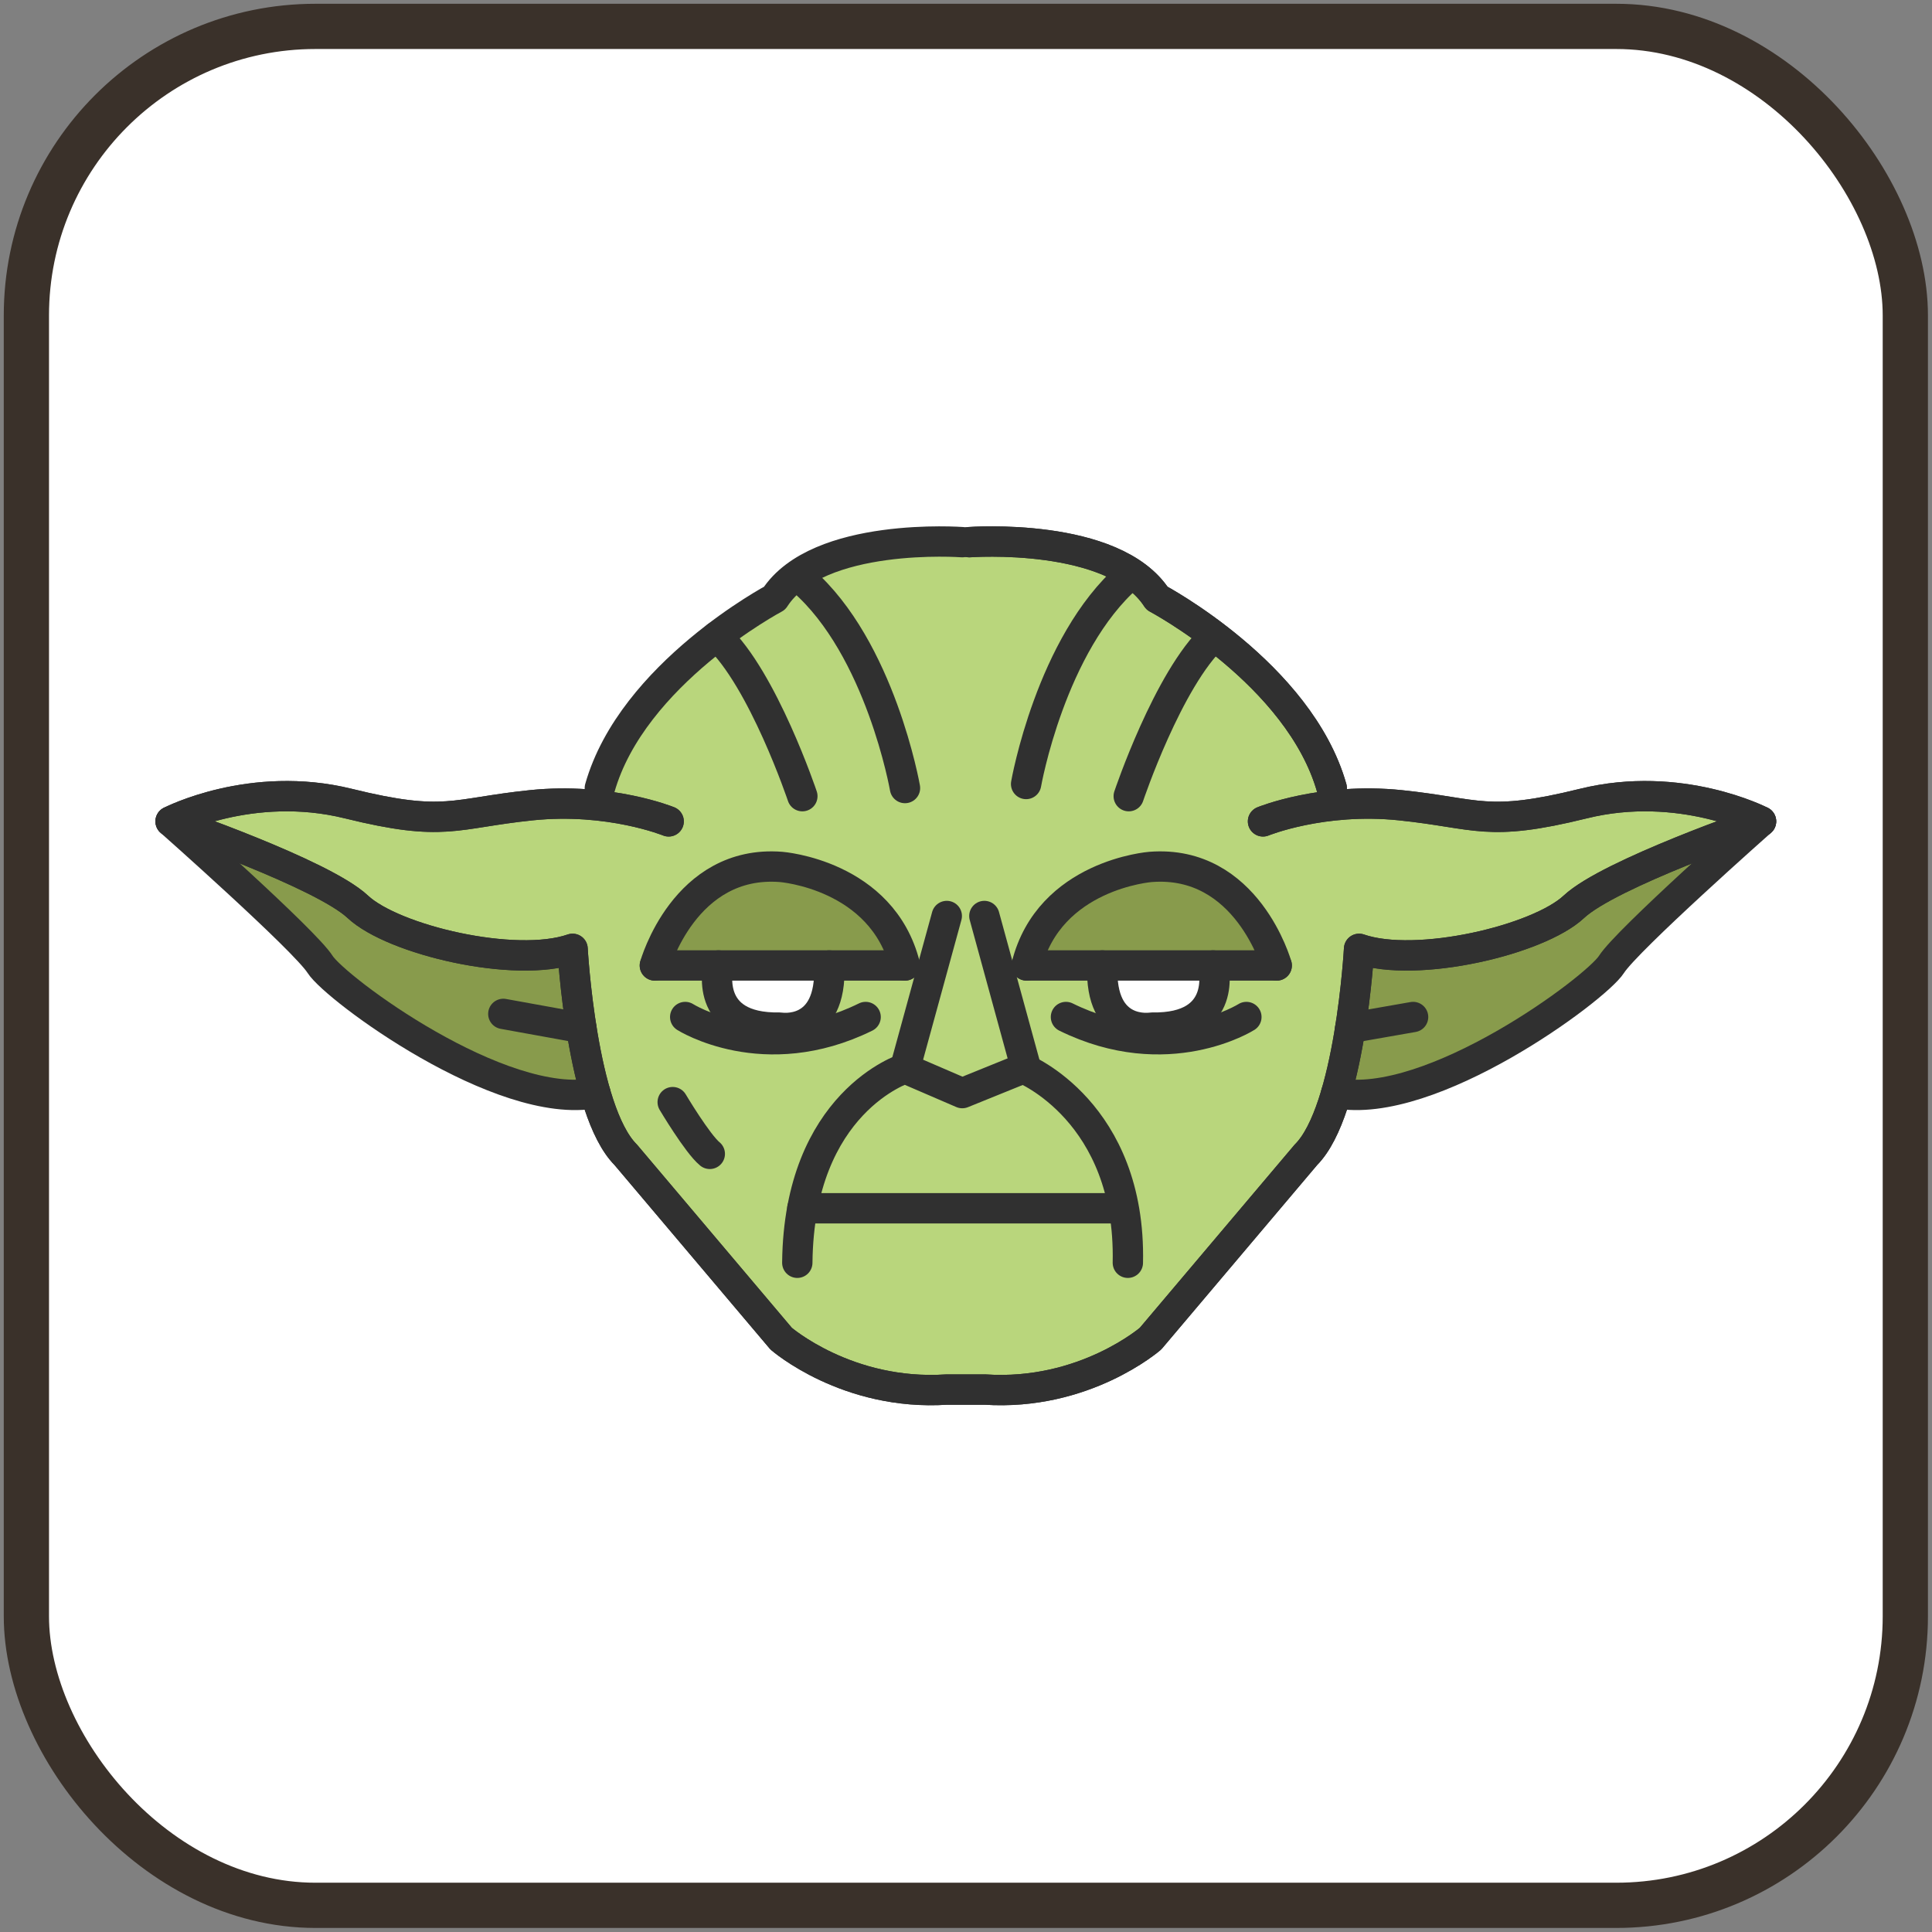 <?xml version="1.0" encoding="UTF-8"?>
<svg id="lean" width="512" height="512" enable-background="new 0 0 256 256" version="1.1" viewBox="0 0 256 256" xmlns="http://www.w3.org/2000/svg" xmlns:cc="http://creativecommons.org/ns#" xmlns:dc="http://purl.org/dc/elements/1.1/" xmlns:rdf="http://www.w3.org/1999/02/22-rdf-syntax-ns#">
 <rect x="0" y="0" width="256" height="256" fill="#808080" stroke="none"/>
 <g transform="matrix(.985 0 0 .985 .449 3.779)">
  <rect x="3.094" y="-.286" width="252.76" height="252.76" ry="38.886" fill="#fff" fill-rule="evenodd" stroke="#3a312a" stroke-width="6.085"/>
  <g id="Icons" transform="matrix(5.442 0 0 5.442 -1.143 -4.523)">
   <path d="m33.157 27.147s0.599-2.595 0.482-3.664c0 0 1.046 0.707 2.938 0 1.892-0.707 2.144-0.736 2.941-1.437s3.854-1.361 3.854-1.361-2.101 1.89-3.096 2.907-1.822 1.576-2.899 2.224-3.725 1.586-4.221 1.332z" fill="#889b4c"/>
   <path d="m14.843 27.202s-0.599-2.595-0.482-3.664c0 0-1.046 0.707-2.938 0s-2.144-0.736-2.941-1.437c-0.797-0.701-3.854-1.361-3.854-1.361s2.101 1.89 3.096 2.907 1.822 1.576 2.899 2.224c1.077 0.648 3.725 1.586 4.221 1.332z" fill="#889b4c"/>
   <path d="m14.871 19.509-0.073 0.431c-0.479-0.05-1.023-0.069-1.622-0.007-1.93 0.2-2.13 0.551-4.525-0.041-2.396-0.592-4.392 0.44-4.392 0.44s3.75 1.29 4.626 2.111c0.876 0.821 3.887 1.533 5.31 1.04 0 0 0.219 3.996 1.314 5.091l3.841 4.544s1.633 1.423 4.096 1.259h0.94c2.463 0.164 4.096-1.259 4.096-1.259l3.841-4.544c1.095-1.095 1.314-5.091 1.314-5.091 1.423 0.493 4.434-0.219 5.31-1.04 0.876-0.821 4.626-2.111 4.626-2.111s-1.997-1.032-4.392-0.44c-2.396 0.591-2.595 0.24-4.525 0.041-0.596-0.062-1.138-0.043-1.616 0.006l-0.08-0.43c-0.8-2.826-4.319-4.692-4.319-4.692-0.636-0.986-2.162-1.287-3.291-1.371l-2e-3 -0.002-0.021-1.8e-4c-0.752-0.054-1.325-0.013-1.325-0.013l0.002 0.002-0.177-0.002s-3.573-0.267-4.639 1.386c0 0-0.633 0.338-1.422 0.939l-1.8e-4 -1.8e-4 1.2e-4 2.4e-4c-1.073 0.818-2.436 2.125-2.897 3.754" fill="#b9d67c"/>
   <path d="m17.888 23.992s-0.412 1.574 1.518 1.536c0 0 1.293 0.225 1.218-1.536" fill="#fff"/>
   <path d="m16.314 23.992s0.73-2.623 3.119-2.436c0 0 2.502 0.187 3.064 2.436" fill="#889b4c"/>
   <path d="m31.686 23.992s-0.73-2.623-3.119-2.436c0 0-2.502 0.187-3.064 2.436" fill="#889b4c"/>
   <path d="m30.112 23.992s0.412 1.574-1.518 1.536c0 0-1.293 0.225-1.218-1.536" fill="#fff"/>
   <g fill="none" stroke="#303030" stroke-linecap="round" stroke-linejoin="round" stroke-miterlimit="10" stroke-width=".75">
    <path d="m23.912 13.528s-3.573-0.267-4.639 1.386c0 0-3.519 1.866-4.319 4.692"/>
    <path d="m4.342 20.43s3.312 2.932 3.696 3.534c0.383 0.602 4.469 3.63 6.806 3.183"/>
    <path d="m16.314 23.992s0.73-2.623 3.119-2.436c0 0 2.502 0.187 3.064 2.436"/>
    <line x1="16.314" x2="22.497" y1="23.992" y2="23.992"/>
    <path d="m17.888 23.992s-0.412 1.574 1.518 1.536c0 0 1.293 0.225 1.218-1.536"/>
    <path d="m17.064 25.266s1.949 1.237 4.46 0"/>
    <path d="m24.088 13.528s3.573-0.267 4.639 1.386c0 0 3.519 1.866 4.319 4.692"/>
    <path d="m31.347 20.43s1.464-0.599 3.394-0.399 2.13 0.551 4.525-0.041c2.396-0.592 4.392 0.44 4.392 0.44s-3.75 1.29-4.626 2.111c-0.876 0.821-3.887 1.533-5.31 1.04 0 0-0.219 3.996-1.314 5.091l-3.841 4.544s-1.633 1.423-4.096 1.259h-0.94c-2.463 0.164-4.096-1.259-4.096-1.259l-3.841-4.544c-1.095-1.095-1.314-5.091-1.314-5.091-1.423 0.493-4.434-0.219-5.31-1.04-0.876-0.821-4.626-2.111-4.626-2.111s1.996-1.032 4.392-0.44c2.396 0.591 2.595 0.24 4.525 0.041s3.394 0.399 3.394 0.399"/>
    <path d="m24.088 13.528s3.573-0.267 4.639 1.386c0 0 3.519 1.866 4.319 4.692"/>
    <path d="m31.347 20.43s1.464-0.599 3.394-0.399 2.13 0.551 4.525-0.041c2.396-0.592 4.392 0.44 4.392 0.44s-3.75 1.29-4.626 2.111c-0.876 0.821-3.887 1.533-5.31 1.04 0 0-0.219 3.996-1.314 5.091l-3.841 4.544s-1.633 1.423-4.096 1.259h-0.94c-2.463 0.164-4.096-1.259-4.096-1.259l-3.841-4.544c-1.095-1.095-1.314-5.091-1.314-5.091-1.423 0.493-4.434-0.219-5.31-1.04-0.876-0.821-4.626-2.111-4.626-2.111s1.996-1.032 4.392-0.44c2.396 0.591 2.595 0.24 4.525 0.041s3.394 0.399 3.394 0.399"/>
    <path d="m43.658 20.43s-3.312 2.932-3.696 3.534c-0.383 0.602-4.469 3.63-6.806 3.183"/>
    <path d="m31.686 23.992s-0.73-2.623-3.119-2.436c0 0-2.502 0.187-3.064 2.436"/>
    <line x1="31.686" x2="25.503" y1="23.992" y2="23.992"/>
    <path d="m30.112 23.992s0.412 1.574-1.518 1.536c0 0-1.293 0.225-1.218-1.536"/>
    <path d="m30.936 25.266s-1.949 1.237-4.46 0"/>
    <path d="m19.835 31.341c0.041-3.983 2.663-4.804 2.663-4.804l1.415 0.61 1.506-0.61s2.669 1.067 2.587 4.804"/>
    <line x1="19.96" x2="27.873" y1="29.994" y2="29.994"/>
    <line x1="22.497" x2="23.53" y1="26.537" y2="22.769"/>
    <line x1="25.491" x2="24.459" y1="26.537" y2="22.769"/>
    <path d="m19.96 19.807s-0.972-2.896-2.109-3.954"/>
    <path d="m22.497 19.606s-0.605-3.457-2.537-5.141"/>
    <path d="m28.028 19.807s0.972-2.896 2.109-3.954"/>
    <path d="m25.491 19.506s0.605-3.457 2.537-5.141"/>
    <path d="m16.755 27.37s0.612 1.029 0.917 1.279"/>
    <line x1="14.495" x2="12.568" y1="25.538" y2="25.189"/>
    <line x1="33.504" x2="35.057" y1="25.538" y2="25.266"/>
   </g>
  </g>
 </g>
</svg>
